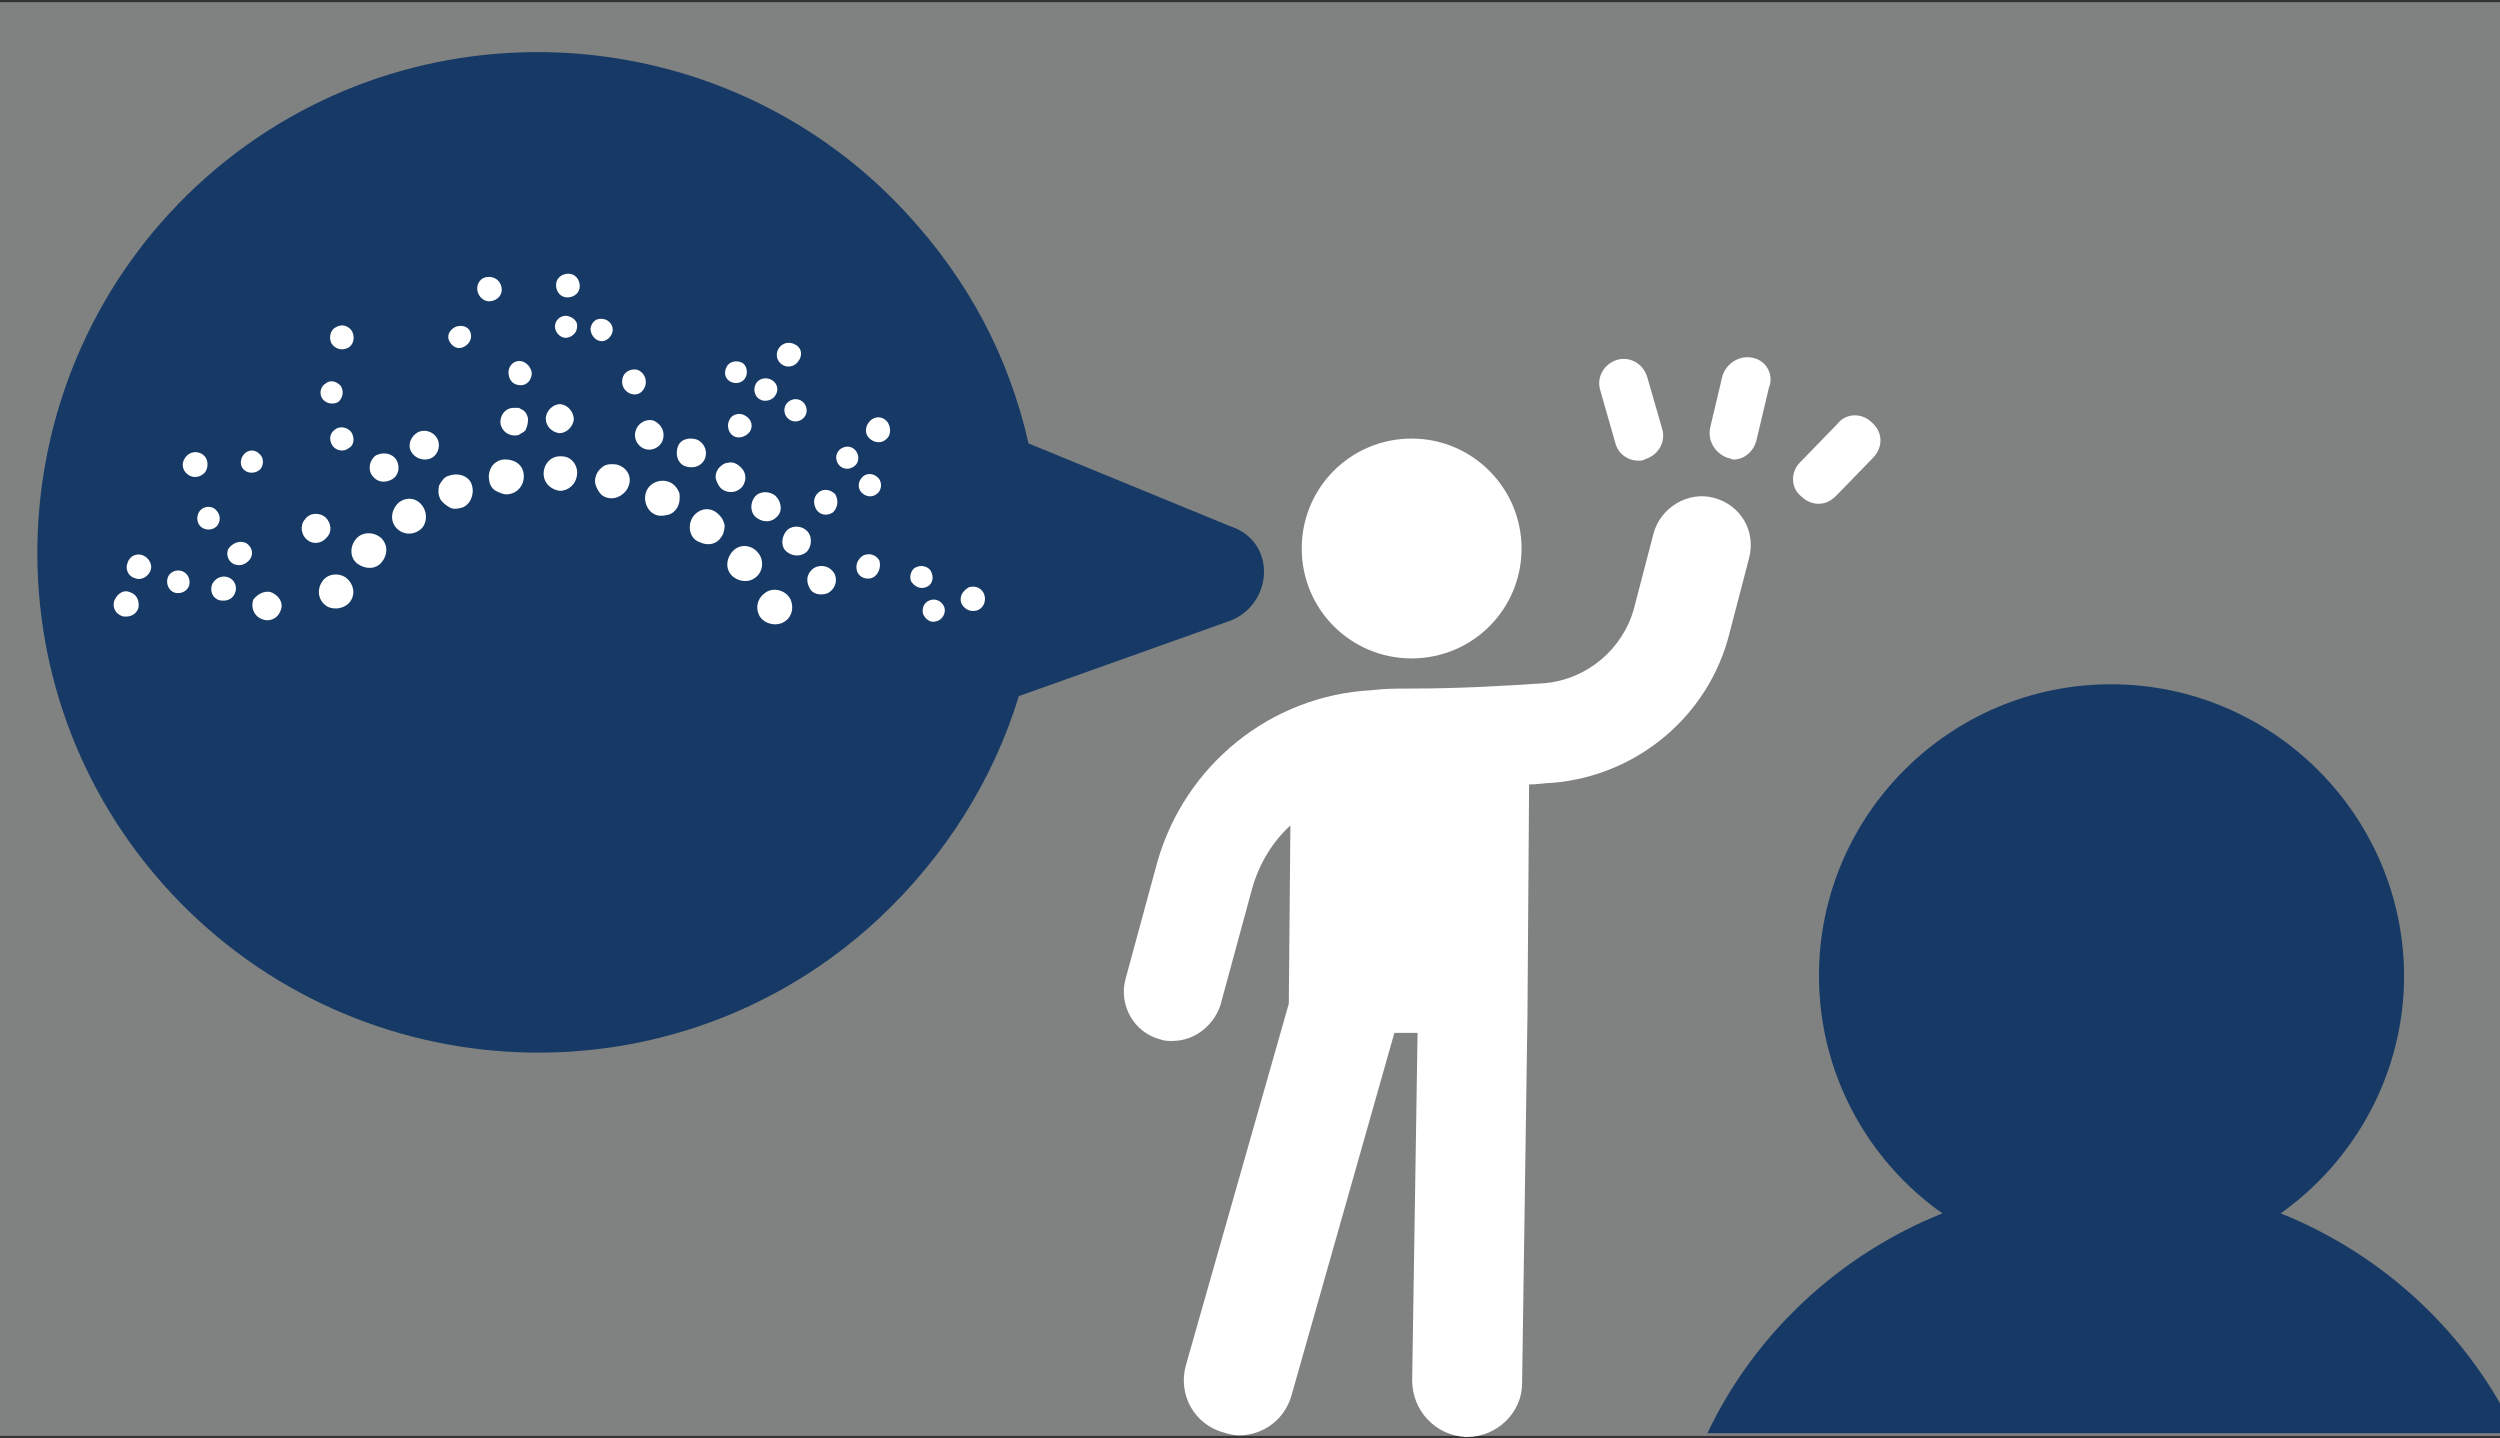 <?xml version="1.0" encoding="utf-8"?>
<!-- Generator: Adobe Illustrator 27.5.0, SVG Export Plug-In . SVG Version: 6.00 Build 0)  -->
<svg version="1.1" id="Layer_1" xmlns="http://www.w3.org/2000/svg" xmlns:xlink="http://www.w3.org/1999/xlink" x="0px" y="0px"
	 viewBox="0 0 464 266.9" style="enable-background:new 0 0 464 266.9;" xml:space="preserve">
<rect x="0" y="0" width="464" height="266.9" fill="#333333" stroke="none"/>
<style type="text/css">
	.st0{fill:#808282;}
	.st1{fill:#163A65;}
	.st2{fill:#FFFFFF;}
</style>
<rect x="-0.1" y="0.4" class="st0" width="464.8" height="266.1"/>
<path class="st1" d="M391.8,127c-29.9,0-54.2,24.3-54.2,54.1c0,18.1,9,34.3,22.9,44.1c-19.2,7.7-34.9,22.4-43.6,40.8h150
	c-8.7-18.4-24.4-33.1-43.6-40.8c13.8-9.8,22.9-26,22.9-44.1C446.1,151.3,421.7,127,391.8,127L391.8,127z"/>
<g>
	<path class="st2" d="M318.1,92.4c-4.8-1.3-9.9,1.8-11.2,6.6l-3.6,13.8c-2,7.6-8.7,13.3-16.6,14c-7.4,0.5-15.8,1-25,1
		c-2.3,0-4.8,0-7.1,0.3c-18.9,1-34.7,14-39.8,31.9l-5.9,21.7c-1.3,4.8,1.5,9.9,6.4,11.2c0.8,0.3,1.5,0.3,2.3,0.3
		c4.1,0,7.6-2.8,8.9-6.6l5.9-21.7c1.3-4.6,3.8-8.7,7.1-11.7l-0.3,33.1l-19.1,67.1c-1.5,5.4,1.5,11,7.1,12.5c1,0.3,1.8,0.5,2.8,0.5
		c4.3,0,8.4-2.8,9.7-7.4l19.1-67.3h4.3l-1,64.5c0,5.6,4.3,10.2,9.9,10.5h0.3c5.6,0,10.2-4.6,10.2-9.9l1-68.6l0.3-42.6
		c1.5,0,3.1-0.3,4.3-0.3c15.8-1.3,29.1-12.5,32.9-27.8l3.6-13.8C326,98.5,323,93.7,318.1,92.4L318.1,92.4z"/>
	<path class="st2" d="M282.4,101.8c0,11.3-9.1,20.4-20.4,20.4s-20.4-9.1-20.4-20.4s9.1-20.4,20.4-20.4S282.4,90.6,282.4,101.8"/>
	<path class="st2" d="M347.4,78.4c-1.8-1.8-4.8-1.8-6.4,0.3l-6.9,7.1c-1.8,1.8-1.8,4.8,0.3,6.4c0.8,0.8,2,1.3,3.1,1.3
		c1.3,0,2.3-0.5,3.3-1.5l6.9-7.1C349.5,83,349.5,80.2,347.4,78.4z"/>
	<path class="st2" d="M325.3,66.4c-2.5-0.5-4.8,1-5.6,3.3l-2.3,9.7c-0.5,2.5,1,4.8,3.3,5.6c0.3,0,0.8,0.3,1,0.3c2,0,3.8-1.5,4.3-3.6
		l2.3-9.7C329.3,69.5,327.8,66.9,325.3,66.4L325.3,66.4z"/>
	<path class="st2" d="M299.8,82.2c0.5,2,2.3,3.3,4.3,3.3c0.5,0,0.8,0,1.3-0.3c2.5-0.8,3.8-3.3,3.1-5.6l-2.8-9.7
		c-0.8-2.5-3.3-3.8-5.6-3.1c-2.5,0.8-3.8,3.3-3.1,5.6L299.8,82.2z"/>
</g>
<path class="st1" d="M227.8,115.4c8.5-2.8,9.4-14.8,0.6-17.7l-37.5-15.4c-3.6-15.8-10.9-30.1-23-43.1C133.2,2,74.3-0.6,36.5,34.5
	c-37.2,34.7-39.9,93.5-4.7,131.3c34.7,37.2,93.5,39.9,131.3,4.7c12.4-11.6,21.3-25.9,26-41.3L227.8,115.4z"/>
<g>
	<path class="st2" d="M64.2,107.2c1.4,1.1,1.8,2.9,0.9,4.3c-0.9,1.4-2.9,1.8-4.3,1.1c-1.6-0.9-2.1-2.9-1.1-4.5
		C60.6,106.5,62.7,106.2,64.2,107.2L64.2,107.2z"/>
	<path class="st2" d="M70.8,99.9c1.3,1.4,1.1,3.2,0,4.5c-1.1,1.3-3,1.3-4.5,0.2c-1.4-1.1-1.4-3.2-0.2-4.6S69.5,98.7,70.8,99.9
		L70.8,99.9z"/>
	<path class="st2" d="M78.6,94.2c0.9,1.6,0.4,3.6-0.9,4.3c-1.3,0.9-3.2,0.7-4.3-0.7c-1.1-1.4-0.7-3.4,0.7-4.6
		C75.8,92,77.7,92.6,78.6,94.2z"/>
	<path class="st2" d="M87.6,90.1c0.5,1.8-0.4,3.6-1.8,4.1c-0.7,0.2-1.6,0.4-2.3,0c-0.7-0.4-1.4-0.9-1.8-1.6
		c-0.4-0.9-0.4-1.6-0.2-2.5c0.4-0.7,0.9-1.6,1.8-1.8C85.3,87.6,87.2,88.5,87.6,90.1L87.6,90.1z"/>
	<path class="st2" d="M97.2,88.1c0.2,1.8-1.1,3.4-2.7,3.6c-0.9,0.2-1.6-0.2-2.3-0.5s-1.3-1.1-1.4-2c-0.2-0.9,0-1.8,0.4-2.5
		c0.4-0.7,1.3-1.3,2.1-1.4C95.5,85.1,97.1,86.3,97.2,88.1L97.2,88.1z"/>
	<path class="st2" d="M107.1,88.1c-0.2,1.8-1.6,3-3.2,3c-1.6-0.2-3-1.4-3-3.2c0-1.8,1.4-3.4,3.4-3.2C106,84.7,107.3,86.3,107.1,88.1
		z"/>
	<path class="st2" d="M116.7,90.1c-0.5,1.6-2.3,2.7-3.9,2.3c-0.9-0.2-1.4-0.7-1.8-1.4c-0.4-0.7-0.7-1.4-0.5-2.3
		c0.2-0.9,0.7-1.6,1.4-2.1c0.7-0.5,1.6-0.5,2.5-0.4C116.4,86.7,117.3,88.5,116.7,90.1L116.7,90.1z"/>
	<path class="st2" d="M125.7,94.2c-0.4,0.7-1.1,1.3-2,1.4c-0.7,0.2-1.6,0.2-2.3-0.2c-1.4-0.7-2.1-2.7-1.4-4.3
		c0.7-1.6,2.7-2.3,4.3-1.6c0.9,0.4,1.4,1.1,1.8,2C126.2,92.4,126.2,93.3,125.7,94.2L125.7,94.2z"/>
	<path class="st2" d="M133.7,99.9c-0.5,0.7-1.4,1.1-2.1,1.1c-0.4,0-0.7,0-1.3-0.2c-0.4-0.2-0.7-0.2-1.1-0.5c-1.3-0.9-1.6-3-0.5-4.5
		c1.1-1.4,3-1.8,4.5-0.5c0.4,0.4,0.7,0.7,0.9,1.1c0.2,0.4,0.4,0.9,0.4,1.3C134.4,98.5,134.3,99.2,133.7,99.9L133.7,99.9z"/>
	<path class="st2" d="M140.2,107.2c-1.4,1.1-3.4,0.7-4.5-0.5c-1.1-1.3-0.9-3.2,0.4-4.5c1.3-1.3,3.4-1.1,4.6,0.4
		C141.9,104,141.6,106.2,140.2,107.2L140.2,107.2z"/>
	<path class="st2" d="M145.2,115.6c-1.6,0.7-3.6,0-4.3-1.4c-0.7-1.4-0.4-3.2,1.3-4.3c1.4-0.9,3.6-0.4,4.5,1.3
		C147.5,113,146.8,114.9,145.2,115.6L145.2,115.6z"/>
	<path class="st2" d="M50.7,110.1c1.3,0.7,2,2.1,1.3,3.4c-0.5,1.3-2,2-3.4,1.4c-1.4-0.5-2.1-2.1-1.6-3.6
		C47.9,110.1,49.5,109.4,50.7,110.1L50.7,110.1z"/>
	<path class="st2" d="M60.4,96c1.1,1.1,1.3,2.7,0.2,3.8c-0.9,1.1-2.5,1.3-3.6,0.4c-1.1-0.9-1.4-2.7-0.4-3.8
		C57.5,95.1,59.3,95.1,60.4,96L60.4,96z"/>
	<path class="st2" d="M73.6,85.4c0.7,1.3,0.4,2.9-0.9,3.6c-1.3,0.7-2.7,0.5-3.6-0.7s-0.5-3,0.7-3.8C71.3,83.8,72.9,84.2,73.6,85.4
		L73.6,85.4z"/>
	<path class="st2" d="M81.3,81.7c0.5,1.4-0.2,2.9-1.4,3.4c-1.3,0.5-2.9,0-3.6-1.3c-0.7-1.3,0-2.9,1.3-3.6
		C79.2,79.5,80.8,80.4,81.3,81.7L81.3,81.7z"/>
	<path class="st2" d="M98,77.9c0,0.7-0.2,1.4-0.5,2c-0.2,0.2-0.5,0.4-0.7,0.5c-0.4,0.2-0.5,0.4-0.9,0.4c-1.4,0.2-2.7-0.7-3-2.1
		c-0.2-1.4,0.7-2.9,2.3-3c0.4,0,0.7,0,1.1,0c0.4,0.2,0.7,0.4,0.9,0.5C97.6,76.5,98,77.2,98,77.9L98,77.9z"/>
	<path class="st2" d="M106.5,77.9c-0.2,1.4-1.4,2.5-2.7,2.5c-1.4-0.2-2.5-1.3-2.5-2.7c0-1.4,1.3-2.7,2.7-2.7
		C105.5,75.2,106.5,76.5,106.5,77.9z"/>
	<path class="st2" d="M123,81.7c-0.5,1.4-2.1,2.1-3.4,1.6c-1.3-0.5-2.1-2-1.6-3.4c0.4-1.4,2-2.3,3.4-1.8
		C122.8,78.8,123.5,80.2,123,81.7L123,81.7z"/>
	<path class="st2" d="M130.7,85.4c-0.7,1.3-2.3,1.6-3.6,1.1c-1.3-0.5-1.8-2.1-1.3-3.6c0.5-1.4,2.1-1.8,3.6-1.3
		C131,82.4,131.4,84.2,130.7,85.4L130.7,85.4z"/>
	<path class="st2" d="M137.8,90.3c-0.9,1.1-2.5,1.4-3.8,0.5c-0.5-0.4-0.9-1.1-1.1-1.8s0-1.4,0.4-2c0.4-0.5,1.1-1.1,1.8-1.1
		c0.7-0.2,1.4,0,2,0.5C138.5,87.4,138.7,89,137.8,90.3L137.8,90.3z"/>
	<path class="st2" d="M144.1,96c-1.1,1.1-2.7,0.9-3.8,0c-1.1-0.9-1.1-2.7-0.2-3.8s2.7-1.1,3.8-0.2C145.2,93.3,145.2,95.1,144.1,96z"
		/>
	<path class="st2" d="M149.5,102.6c-1.3,0.9-2.9,0.5-3.8-0.5c-0.9-1.1-0.5-2.9,0.5-3.8c1.1-0.9,2.9-0.7,3.8,0.5
		S150.5,101.9,149.5,102.6L149.5,102.6z"/>
	<path class="st2" d="M153.6,110.1c-1.3,0.5-2.9,0.2-3.4-1.1c-0.7-1.3-0.4-2.7,0.9-3.6c1.3-0.7,2.9-0.4,3.8,1.1
		C155.5,107.8,155,109.4,153.6,110.1L153.6,110.1z"/>
	<path class="st2" d="M42.5,107.2c1.1,0.5,1.6,1.8,1.1,2.9c-0.4,1.1-1.6,1.6-2.9,1.3c-1.3-0.4-1.8-1.8-1.3-3
		C40,107.2,41.3,106.7,42.5,107.2L42.5,107.2z"/>
	<path class="st2" d="M45.7,100.8c1.1,0.7,1.4,2,0.7,3c-0.7,0.9-1.8,1.4-3,0.9c-1.1-0.5-1.6-2-0.9-3
		C43.4,100.6,44.7,100.3,45.7,100.8L45.7,100.8z"/>
	<path class="st2" d="M65.2,80.2c0.7,1.1,0.5,2.5-0.5,3c-0.9,0.7-2.3,0.5-3-0.5c-0.7-1.1-0.5-2.3,0.5-3C63.1,79,64.5,79.3,65.2,80.2
		z"/>
	<path class="st2" d="M98.7,69.2c0,1.3-0.9,2.3-2,2.3c-1.3,0-2.1-0.7-2.3-2c-0.2-1.3,0.7-2.5,2-2.5C97.4,67,98.5,67.9,98.7,69.2z"/>
	<path class="st2" d="M119.8,71.5c-0.4,1.3-1.4,2-2.7,1.6c-1.1-0.4-1.8-1.4-1.6-2.7c0.2-1.3,1.4-2,2.7-1.8
		C119.4,69,120.1,70.2,119.8,71.5z"/>
	<path class="st2" d="M139.1,80.2c-0.7,0.9-2.1,1.3-3,0.7c-0.9-0.5-1.3-2-0.7-3c0.5-1.1,2-1.4,3-0.7
		C139.6,77.9,139.8,79.3,139.1,80.2L139.1,80.2z"/>
	<path class="st2" d="M154.6,95.1c-1.1,0.7-2.3,0.5-3-0.4c-0.7-1.1-0.7-2.3,0.2-3.2c0.9-0.9,2.3-0.7,3.2,0.2
		C155.7,92.9,155.5,94.2,154.6,95.1L154.6,95.1z"/>
	<path class="st2" d="M162,107.2c-1.1,0.5-2.5,0-2.9-1.1s0-2.3,1.1-3c1.1-0.5,2.3-0.2,3,0.9C163.6,105.3,163,106.7,162,107.2
		L162,107.2z"/>
	<path class="st2" d="M33.8,106c1.1,0.4,1.6,1.6,1.3,2.7c-0.4,1.1-1.6,1.6-2.7,1.3c-1.1-0.4-1.6-1.6-1.3-2.7
		C31.4,106.2,32.7,105.6,33.8,106z"/>
	<path class="st2" d="M39.8,94.4c0.9,0.7,1.3,1.8,0.7,2.9c-0.5,0.9-1.8,1.3-2.9,0.7c-0.9-0.5-1.3-1.8-0.7-2.9
		C37.5,94,38.9,93.8,39.8,94.4z"/>
	<path class="st2" d="M48.1,84.2c0.9,0.7,0.9,2.1,0.2,2.9c-0.7,0.7-2,0.9-2.9,0.2c-0.9-0.7-0.9-2-0.2-2.9
		C45.9,83.5,47.2,83.3,48.1,84.2z"/>
	<path class="st2" d="M63.3,71.7c0.5,0.9,0.4,2.1-0.5,2.9c-0.9,0.5-2.1,0.4-2.9-0.5c-0.7-0.9-0.5-2.3,0.5-2.9
		C61.3,70.4,62.6,70.8,63.3,71.7z"/>
	<path class="st2" d="M87.4,62c0.2,1.1-0.5,2.1-1.6,2.5c-1.1,0.4-2.1-0.4-2.5-1.4c-0.4-1.1,0.4-2.1,1.4-2.5
		C86.2,60.2,87.2,60.9,87.4,62L87.4,62z"/>
	<path class="st2" d="M107.1,60.7c0,1.1-1.1,2-2.1,2c-1.1,0-2-1.1-2-2.1c0-1.1,0.9-2,2.1-2C106.4,58.8,107.3,59.7,107.1,60.7z"/>
	<path class="st2" d="M113.7,61.5c-0.2,1.1-1.3,2-2.3,1.8c-1.1-0.2-1.8-1.3-1.8-2.3c0.2-1.3,1.1-2,2.3-1.8
		C113,59.3,113.9,60.4,113.7,61.5L113.7,61.5z"/>
	<path class="st2" d="M138.4,70c-0.5,1.1-1.8,1.3-2.7,0.9c-1.1-0.5-1.4-1.6-0.9-2.7c0.5-1.1,1.8-1.4,2.9-0.9
		C138.5,67.7,138.9,69,138.4,70L138.4,70z"/>
	<path class="st2" d="M143.9,73.4c-0.5,0.9-2,1.3-2.9,0.7c-0.9-0.5-1.3-1.8-0.7-2.9c0.5-0.9,1.8-1.3,2.9-0.7
		C144.3,71.1,144.6,72.4,143.9,73.4z"/>
	<path class="st2" d="M149.3,77.4c-0.7,0.9-2,1.1-2.9,0.4s-1.1-2-0.4-2.9c0.7-0.9,2-1.1,2.9-0.4C149.8,75.2,150,76.5,149.3,77.4z"/>
	<path class="st2" d="M158.6,86.5c-0.9,0.7-2.1,0.7-2.9-0.2c-0.7-0.9-0.7-2.1,0.2-2.9c0.9-0.7,2.1-0.7,2.9,0.2
		C159.5,84.5,159.5,85.8,158.6,86.5z"/>
	<path class="st2" d="M162.7,91.7c-0.9,0.7-2.1,0.5-2.9-0.4c-0.7-0.9-0.5-2.1,0.4-2.9c0.9-0.7,2.1-0.5,2.9,0.4
		C163.8,89.7,163.6,91.1,162.7,91.7z"/>
	<path class="st2" d="M171.8,109c-1.1,0.4-2.1-0.2-2.7-1.1c-0.2-0.5-0.2-1.1,0-1.6s0.5-0.9,1.1-1.1c0.5-0.2,1.1-0.2,1.6,0
		c0.5,0.2,0.9,0.5,1.1,1.1C173.4,107.4,172.9,108.7,171.8,109L171.8,109z"/>
	<path class="st2" d="M173.8,115.3c-1.1,0.4-2.1-0.4-2.5-1.4c-0.2-1.1,0.2-2.1,1.3-2.5c1.1-0.4,2.3,0.2,2.7,1.4
		C175.6,113.9,174.8,115.1,173.8,115.3L173.8,115.3z"/>
	<path class="st2" d="M24.1,109.9c1.3,0.4,1.8,1.6,1.6,2.9c-0.4,1.3-1.6,1.8-2.9,1.6c-1.3-0.4-2-1.6-1.6-2.9
		C21.8,110.1,23,109.4,24.1,109.9L24.1,109.9z"/>
	<path class="st2" d="M26.6,103.1c1.1,0.5,1.8,1.8,1.3,2.9s-1.8,1.8-2.9,1.3c-1.3-0.4-1.8-1.8-1.3-2.9
		C24.1,103.1,25.5,102.6,26.6,103.1L26.6,103.1z"/>
	<path class="st2" d="M37.7,84.4c0.9,0.7,1.1,2.1,0.4,3.2c-0.7,0.9-2.1,1.3-3.2,0.5s-1.3-2.1-0.5-3.2C35.2,83.8,36.6,83.6,37.7,84.4
		z"/>
	<path class="st2" d="M65.4,61.6c0.5,1.1,0.2,2.5-0.9,3c-1.1,0.5-2.3,0.2-3-0.9c-0.5-1.1-0.2-2.5,0.9-3C63.6,60,64.9,60.6,65.4,61.6
		L65.4,61.6z"/>
	<path class="st2" d="M93.1,53.4c0.2,1.3-0.7,2.3-2,2.5c-1.1,0.2-2.3-0.7-2.5-2c-0.2-1.3,0.7-2.5,2-2.5
		C91.9,51.3,92.9,52.2,93.1,53.4L93.1,53.4z"/>
	<path class="st2" d="M107.6,53.1c0,1.3-1.1,2.1-2.3,2.1c-1.3,0-2.1-1.1-2.1-2.3c0-1.3,1.1-2.1,2.3-2.1S107.6,51.8,107.6,53.1
		L107.6,53.1z"/>
	<path class="st2" d="M148.2,67c-0.7,1.1-2.1,1.3-3,0.7c-1.1-0.7-1.3-2-0.7-3c0.7-1.1,2-1.4,3.2-0.7C148.9,64.7,148.9,66.1,148.2,67
		L148.2,67z"/>
	<path class="st2" d="M164.5,81.5c-0.9,0.9-2.3,0.7-3.2-0.2c-0.9-0.9-0.7-2.3,0.2-3.2c0.9-0.9,2.3-0.9,3.2,0.2
		C165.4,79.3,165.4,80.8,164.5,81.5L164.5,81.5z"/>
	<path class="st2" d="M181.3,113.3c-1.3,0.4-2.5-0.4-2.9-1.4c-0.4-1.3,0.4-2.3,1.4-2.9c1.3-0.4,2.5,0.2,2.9,1.4
		C183.1,111.7,182.4,113,181.3,113.3L181.3,113.3z"/>
</g>
</svg>
